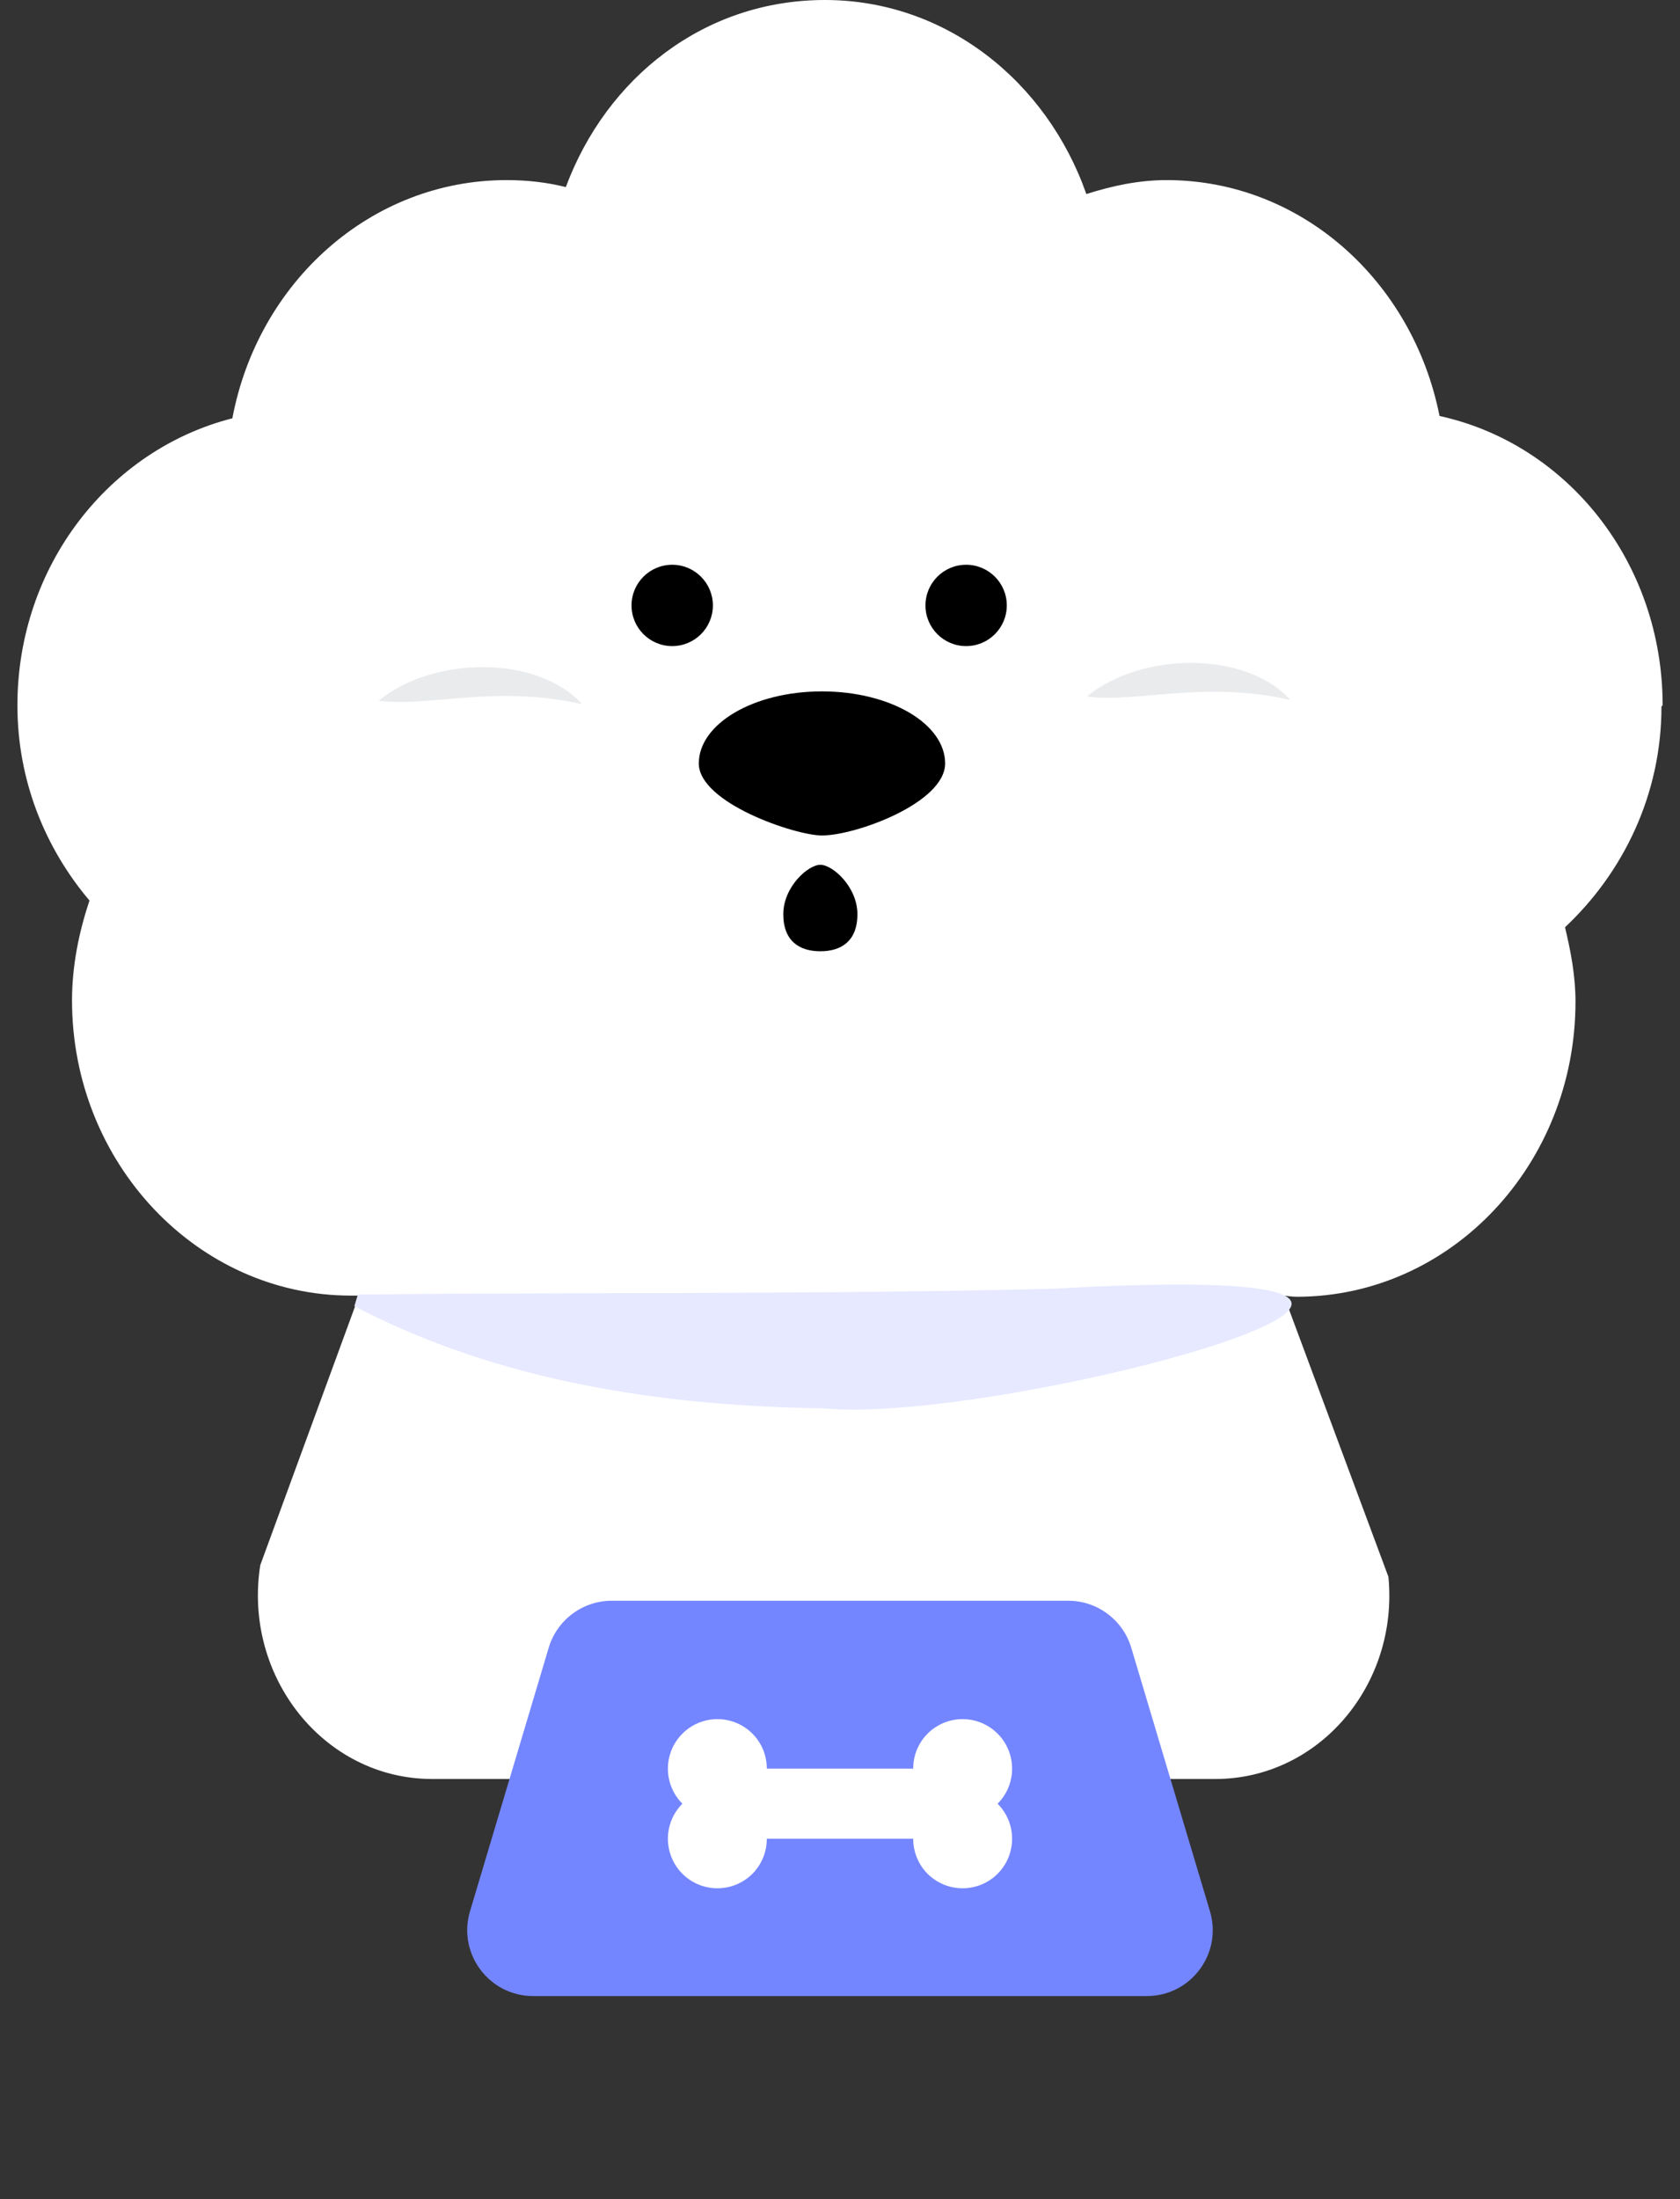 <svg width="68" height="89" viewBox="0 0 68 89" fill="none" xmlns="http://www.w3.org/2000/svg">
<rect x="0" y="0" width="68" height="89" fill="#333333" stroke="none"/>
<path d="M67.297 28.546C67.297 22.762 63.441 17.965 58.267 16.836C57.186 11.381 52.671 7.289 47.216 7.289C46.087 7.289 45.005 7.524 43.971 7.854C42.372 3.292 38.281 0 33.39 0C28.499 0 24.548 3.151 22.902 7.572C22.15 7.383 21.35 7.289 20.504 7.289C15.002 7.289 10.44 11.428 9.405 16.93C4.42 18.2 0.705 22.903 0.705 28.546C0.705 31.603 1.834 34.331 3.621 36.447C3.198 37.717 2.915 39.08 2.915 40.491C2.915 47.075 7.994 52.436 14.202 52.436C14.343 52.436 14.437 52.436 14.531 52.436L10.534 63.347C9.829 67.862 13.12 72 17.494 72H49.191C53.377 72 56.621 68.191 56.198 63.817L51.966 52.436C51.966 52.436 52.295 52.483 52.483 52.483C58.738 52.483 63.77 47.122 63.77 40.538C63.77 39.504 63.582 38.516 63.346 37.528C65.698 35.318 67.25 32.167 67.25 28.593L67.297 28.546Z" fill="white"/>
<path d="M27.209 26.149C28.117 26.149 28.855 25.413 28.855 24.503C28.855 23.594 28.117 22.857 27.209 22.857C26.299 22.857 25.562 23.594 25.562 24.503C25.562 25.413 26.299 26.149 27.209 26.149Z" fill="black"/>
<path d="M39.105 26.149C40.014 26.149 40.751 25.412 40.751 24.503C40.751 23.594 40.014 22.857 39.105 22.857C38.196 22.857 37.459 23.594 37.459 24.503C37.459 25.412 38.196 26.149 39.105 26.149Z" fill="black"/>
<path d="M33.205 38.5C34.033 38.5 34.705 38.105 34.705 37C34.705 35.895 33.705 35 33.205 35C32.705 35 31.705 35.895 31.705 37C31.705 38.105 32.377 38.5 33.205 38.5Z" fill="black"/>
<path d="M38.255 30.898C38.255 32.497 34.634 33.814 33.27 33.814C32.188 33.814 28.285 32.497 28.285 30.898C28.285 29.299 30.495 27.982 33.27 27.982C36.045 27.982 38.255 29.299 38.255 30.898Z" fill="black"/>
<path d="M23.56 28.499C20.033 27.699 17.258 28.64 15.33 28.358C17.493 26.571 21.726 26.477 23.56 28.499Z" fill="#EAEBED"/>
<path d="M52.228 28.328C48.701 27.529 45.926 28.469 43.998 28.187C46.161 26.4 50.394 26.306 52.228 28.328Z" fill="#EAEBED"/>
<path d="M14.438 52.392C23.749 52.298 33.437 52.392 42.655 52.157C65.934 50.84 40.585 57.706 33.343 57C26.806 56.906 20.175 55.919 14.344 52.862L14.485 52.392H14.438Z" fill="#E6E9FF"/>
<path d="M22.209 66.689C22.546 65.559 23.585 64.785 24.764 64.785H43.234C44.413 64.785 45.452 65.559 45.79 66.689L48.975 77.355C49.485 79.065 48.204 80.785 46.419 80.785H21.579C19.794 80.785 18.513 79.065 19.024 77.355L22.209 66.689Z" fill="#7486FF"/>
<path d="M40.379 73C40.755 72.624 40.966 72.114 40.966 71.582C40.966 71.051 40.755 70.541 40.379 70.165C40.003 69.789 39.493 69.577 38.961 69.577C38.43 69.577 37.92 69.789 37.544 70.165C37.17 70.542 36.961 71.051 36.963 71.582H31.037C31.038 71.32 30.987 71.059 30.888 70.816C30.788 70.573 30.641 70.351 30.456 70.165C30.08 69.789 29.57 69.577 29.039 69.577C28.507 69.577 27.997 69.789 27.621 70.165C27.245 70.541 27.034 71.051 27.034 71.582C27.034 72.114 27.245 72.624 27.621 73C27.245 73.376 27.034 73.886 27.034 74.418C27.034 74.95 27.245 75.46 27.621 75.836C27.997 76.212 28.507 76.423 29.039 76.423C29.57 76.423 30.08 76.212 30.456 75.836C30.641 75.649 30.788 75.428 30.888 75.184C30.987 74.941 31.038 74.681 31.037 74.418H36.963C36.961 74.949 37.17 75.458 37.544 75.836C37.92 76.212 38.43 76.423 38.961 76.423C39.493 76.423 40.003 76.212 40.379 75.836C40.755 75.46 40.966 74.95 40.966 74.418C40.966 73.886 40.755 73.376 40.379 73Z" fill="white"/>
</svg>
